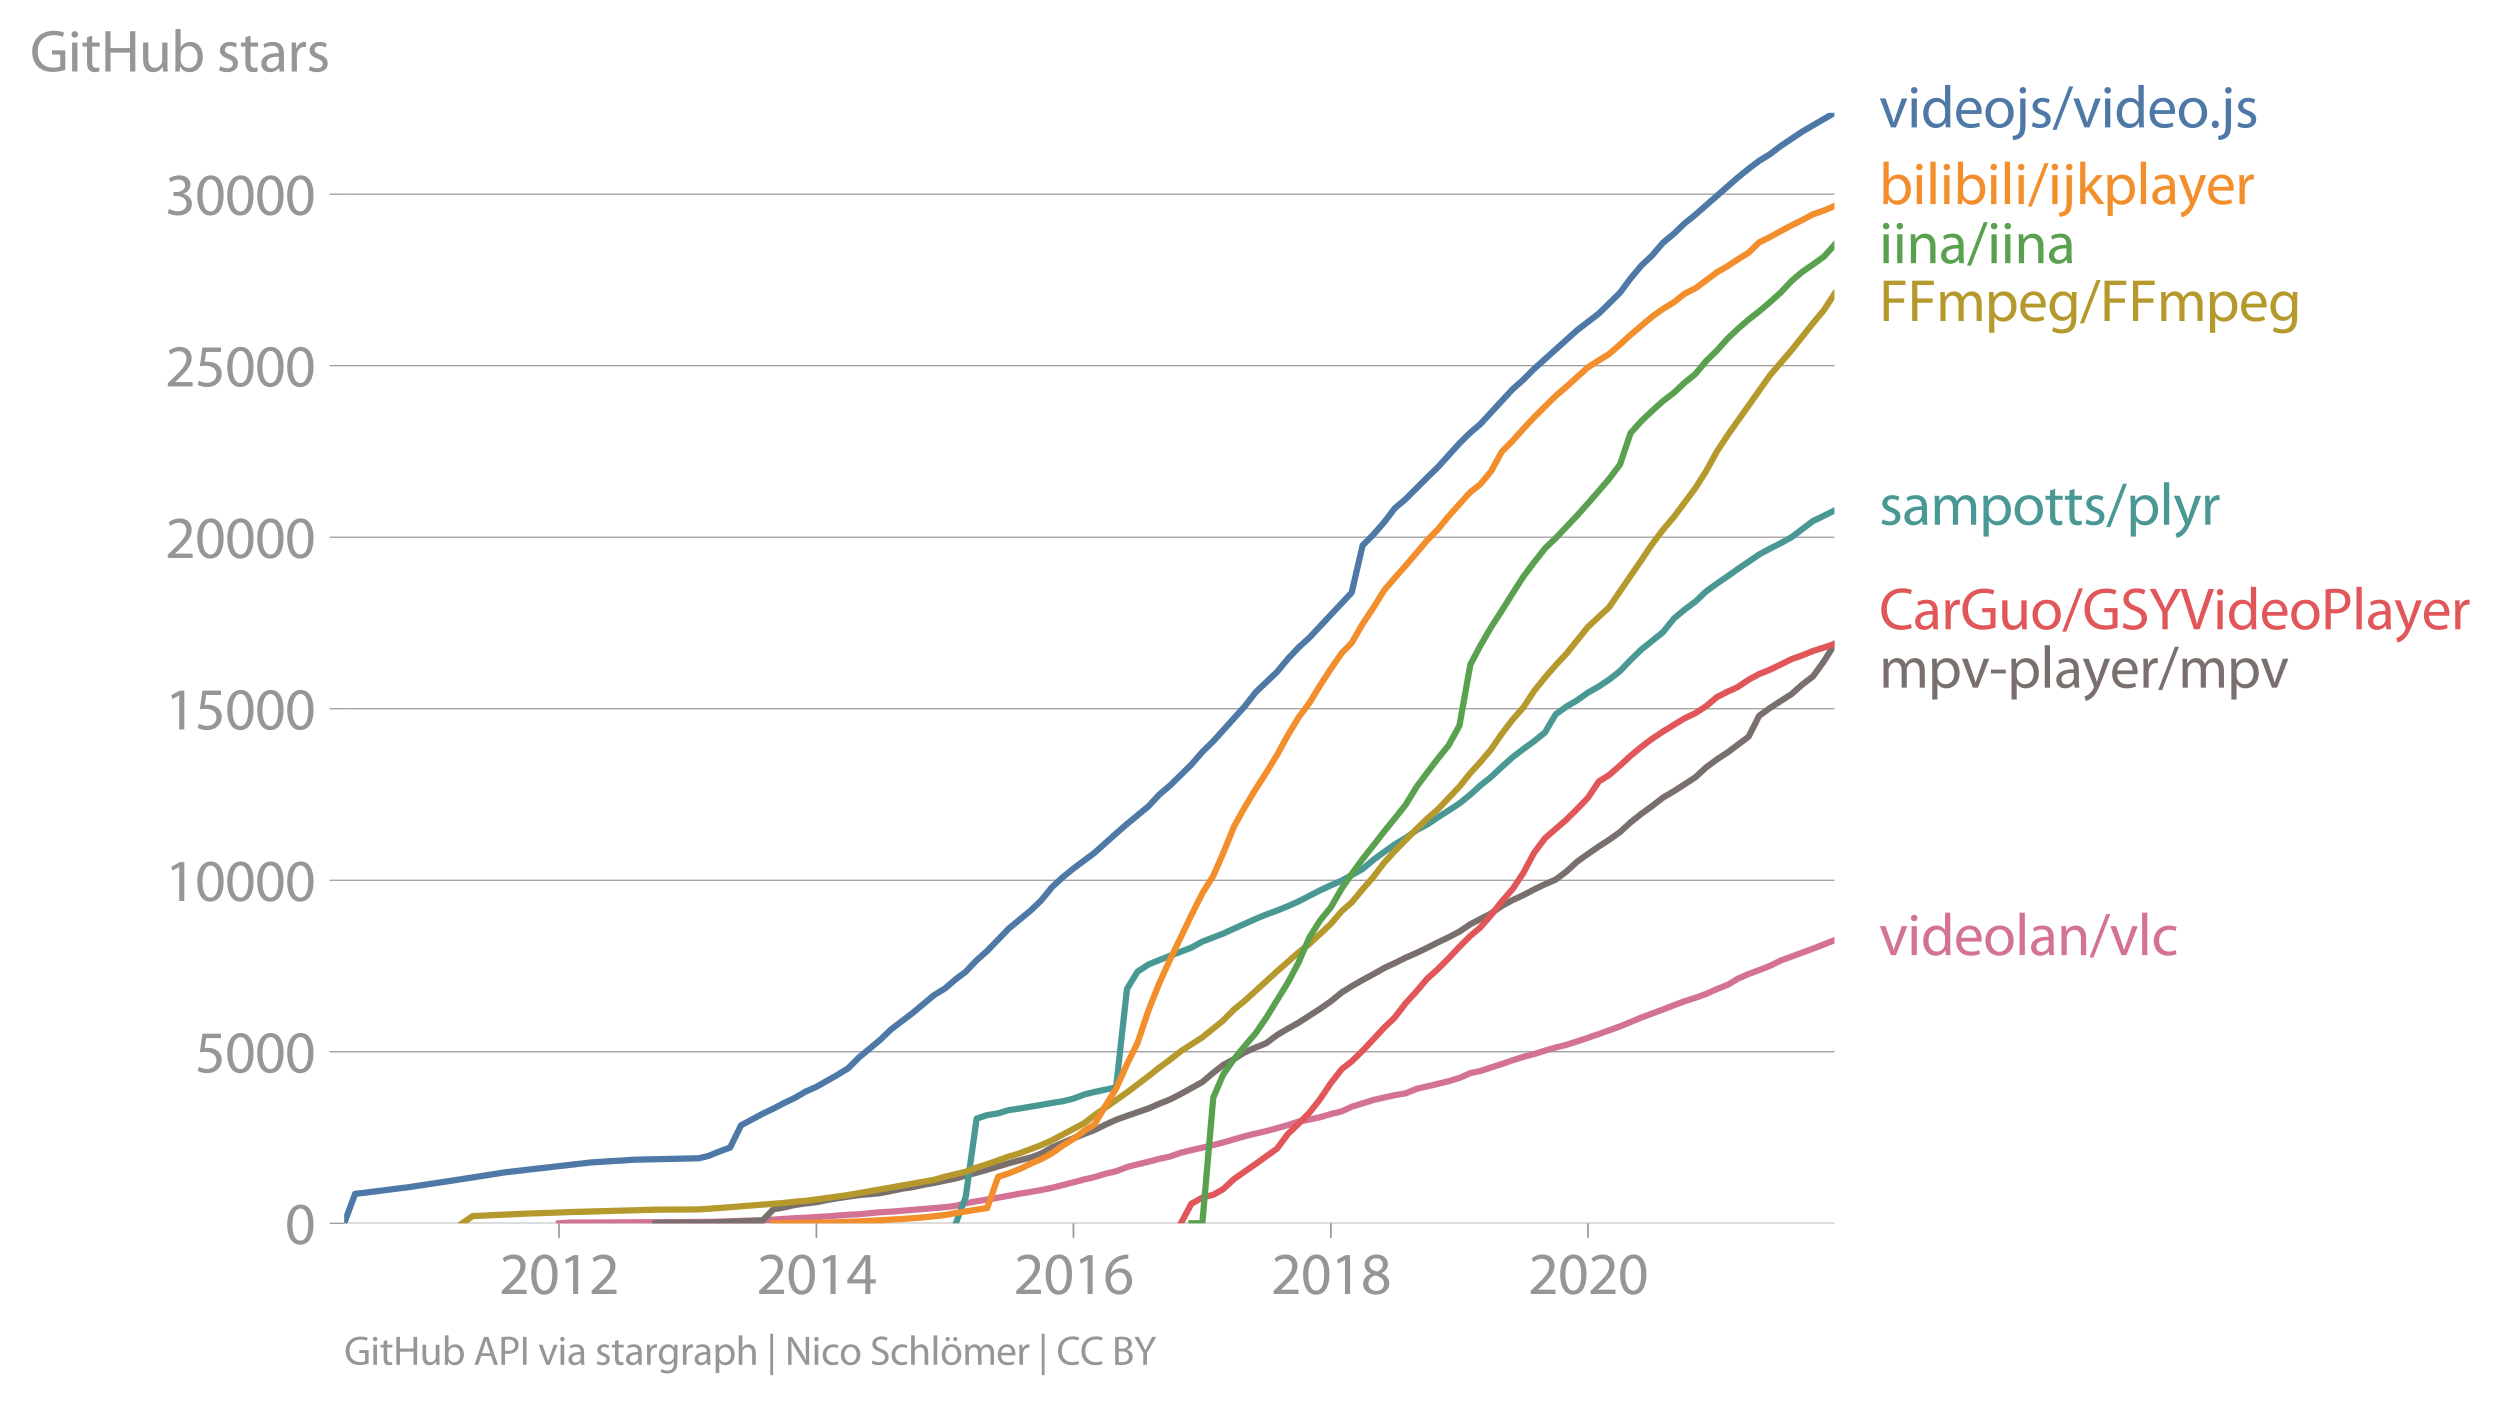 <svg xmlns:xlink="http://www.w3.org/1999/xlink" width="798.786" height="448.904" viewBox="0 0 599.089 336.678" xmlns="http://www.w3.org/2000/svg"><defs><style>*{stroke-linejoin:round;stroke-linecap:butt}</style></defs><g id="figure_1"><path d="M0 336.678h599.09V0H0v336.678z" style="fill:none" id="patch_1"/><g id="axes_1"><path d="M82.476 293.151h357.12V27.04H82.476v266.112z" style="fill:none" id="patch_2"/><g id="matplotlib.axis_1"><g id="xtick_1"><g id="line2d_1"><defs><path id="m7e4199df34" d="M0 0v3.5" style="stroke:#969696;stroke-width:.4"/></defs><use xlink:href="#m7e4199df34" x="133.951" y="293.151" style="fill:#969696;stroke:#969696;stroke-width:.4"/></g><g style="fill:#969696" transform="matrix(.14 0 0 -.14 119.588 310.091)" id="text_1"><defs><path id="MyriadPro-Regular-32" d="M2944 0v467H1075v13l333 307c877 845 1434 1466 1434 2234 0 595-378 1209-1274 1209-480 0-890-179-1178-422l180-397c192 160 505 352 883 352 621 0 825-390 825-813-6-627-486-1164-1548-2176L288 346V0h2656z" transform="scale(.016)"/><path id="MyriadPro-Regular-30" d="M1677 4230c-845 0-1447-768-1447-2163C243 691 794-70 1606-70c922 0 1447 780 1447 2195 0 1325-499 2105-1376 2105zm-32-435c582 0 845-672 845-1696 0-1062-276-1734-852-1734-512 0-844 614-844 1696 0 1133 358 1734 851 1734z" transform="scale(.016)"/><path id="MyriadPro-Regular-31" d="M1510 0h544v4160h-480l-908-486 108-429 724 390h12V0z" transform="scale(.016)"/></defs><use xlink:href="#MyriadPro-Regular-32"/><use xlink:href="#MyriadPro-Regular-30" x="51.3"/><use xlink:href="#MyriadPro-Regular-31" x="102.6"/><use xlink:href="#MyriadPro-Regular-32" x="153.9"/></g></g><g id="xtick_2"><use xlink:href="#m7e4199df34" x="195.637" y="293.151" style="fill:#969696;stroke:#969696;stroke-width:.4" id="line2d_2"/><g style="fill:#969696" transform="matrix(.14 0 0 -.14 181.274 310.091)" id="text_2"><defs><path id="MyriadPro-Regular-34" d="M2560 0v1133h582v441h-582v2586h-608L96 1504v-371h1933V0h531zM666 1574v13l1017 1415c115 192 218 371 346 614h19c-13-218-19-435-19-653V1574H666z" transform="scale(.016)"/></defs><use xlink:href="#MyriadPro-Regular-32"/><use xlink:href="#MyriadPro-Regular-30" x="51.3"/><use xlink:href="#MyriadPro-Regular-31" x="102.6"/><use xlink:href="#MyriadPro-Regular-34" x="153.9"/></g></g><g id="xtick_3"><use xlink:href="#m7e4199df34" x="257.239" y="293.151" style="fill:#969696;stroke:#969696;stroke-width:.4" id="line2d_3"/><g style="fill:#969696" transform="matrix(.14 0 0 -.14 242.876 310.091)" id="text_3"><defs><path id="MyriadPro-Regular-36" d="M2662 4224c-102 0-243-6-409-32-525-64-986-275-1331-614-410-410-704-1056-704-1876C218 621 800-70 1690-70c864 0 1382 704 1382 1465 0 813-518 1344-1254 1344-461 0-807-217-1005-480h-19c96 685 563 1331 1446 1479 160 25 307 32 422 25v461zM1690 365c-589 0-903 505-916 1190 0 103 26 186 64 250 154 301 468 512 807 512 518 0 857-359 857-954s-326-998-806-998h-6z" transform="scale(.016)"/></defs><use xlink:href="#MyriadPro-Regular-32"/><use xlink:href="#MyriadPro-Regular-30" x="51.3"/><use xlink:href="#MyriadPro-Regular-31" x="102.6"/><use xlink:href="#MyriadPro-Regular-36" x="153.9"/></g></g><g id="xtick_4"><use xlink:href="#m7e4199df34" x="318.925" y="293.151" style="fill:#969696;stroke:#969696;stroke-width:.4" id="line2d_4"/><g style="fill:#969696" transform="matrix(.14 0 0 -.14 304.562 310.091)" id="text_4"><defs><path id="MyriadPro-Regular-38" d="M1062 2170c-512-218-825-589-825-1114C237 448 762-70 1632-70c794 0 1414 486 1414 1209 0 506-320 871-838 1075v20c512 243 685 620 685 972 0 519-403 1024-1210 1024-729 0-1286-448-1286-1107 0-358 198-717 659-934l6-19zm583-1831c-531 0-851 371-832 794 0 397 262 717 749 857 563-160 915-403 915-908 0-423-327-743-832-743zm6 3488c506 0 704-345 704-678 0-378-275-634-633-755-480 128-794 352-794 768 0 358 256 665 723 665z" transform="scale(.016)"/></defs><use xlink:href="#MyriadPro-Regular-32"/><use xlink:href="#MyriadPro-Regular-30" x="51.3"/><use xlink:href="#MyriadPro-Regular-31" x="102.6"/><use xlink:href="#MyriadPro-Regular-38" x="153.9"/></g></g><g id="xtick_5"><use xlink:href="#m7e4199df34" x="380.526" y="293.151" style="fill:#969696;stroke:#969696;stroke-width:.4" id="line2d_5"/><g style="fill:#969696" transform="matrix(.14 0 0 -.14 366.163 310.091)" id="text_5"><use xlink:href="#MyriadPro-Regular-32"/><use xlink:href="#MyriadPro-Regular-30" x="51.3"/><use xlink:href="#MyriadPro-Regular-32" x="102.6"/><use xlink:href="#MyriadPro-Regular-30" x="153.9"/></g></g></g><g id="matplotlib.axis_2"><g id="ytick_1"><path d="M82.476 293.151h357.12" clip-path="url(#p39a2834b0a)" style="fill:none;stroke:#969696;stroke-width:.3;stroke-linecap:square" id="line2d_6"/><g id="line2d_7"><defs><path id="m7bb72fccdf" d="M0 0h-3.5" style="stroke:#969696;stroke-width:.3"/></defs><use xlink:href="#m7bb72fccdf" x="82.476" y="293.151" style="fill:#969696;stroke:#969696;stroke-width:.3"/></g><use xlink:href="#MyriadPro-Regular-30" style="fill:#969696" transform="matrix(.14 0 0 -.14 68.295 298.121)" id="text_6"/></g><g id="ytick_2"><path d="M82.476 252.046h357.12" clip-path="url(#p39a2834b0a)" style="fill:none;stroke:#969696;stroke-width:.3;stroke-linecap:square" id="line2d_8"/><use xlink:href="#m7bb72fccdf" x="82.476" y="252.046" style="fill:#969696;stroke:#969696;stroke-width:.3" id="line2d_9"/><g style="fill:#969696" transform="matrix(.14 0 0 -.14 46.75 257.016)" id="text_7"><defs><path id="MyriadPro-Regular-35" d="M2771 4160H781L512 2163c154 19 339 45 576 45 832 0 1190-384 1197-922 0-556-455-902-986-902-377 0-717 128-889 230L269 186C467 58 851-70 1306-70c902 0 1548 608 1548 1420 0 525-268 884-595 1069-256 154-576 224-896 224-153 0-243-13-339-25l160 1068h1587v474z" transform="scale(.016)"/></defs><use xlink:href="#MyriadPro-Regular-35"/><use xlink:href="#MyriadPro-Regular-30" x="51.3"/><use xlink:href="#MyriadPro-Regular-30" x="102.6"/><use xlink:href="#MyriadPro-Regular-30" x="153.9"/></g></g><g id="ytick_3"><path d="M82.476 210.942h357.12" clip-path="url(#p39a2834b0a)" style="fill:none;stroke:#969696;stroke-width:.3;stroke-linecap:square" id="line2d_10"/><use xlink:href="#m7bb72fccdf" x="82.476" y="210.942" style="fill:#969696;stroke:#969696;stroke-width:.3" id="line2d_11"/><g style="fill:#969696" transform="matrix(.14 0 0 -.14 39.568 215.912)" id="text_8"><use xlink:href="#MyriadPro-Regular-31"/><use xlink:href="#MyriadPro-Regular-30" x="51.3"/><use xlink:href="#MyriadPro-Regular-30" x="102.6"/><use xlink:href="#MyriadPro-Regular-30" x="153.9"/><use xlink:href="#MyriadPro-Regular-30" x="205.2"/></g></g><g id="ytick_4"><path d="M82.476 169.837h357.12" clip-path="url(#p39a2834b0a)" style="fill:none;stroke:#969696;stroke-width:.3;stroke-linecap:square" id="line2d_12"/><use xlink:href="#m7bb72fccdf" x="82.476" y="169.837" style="fill:#969696;stroke:#969696;stroke-width:.3" id="line2d_13"/><g style="fill:#969696" transform="matrix(.14 0 0 -.14 39.568 174.807)" id="text_9"><use xlink:href="#MyriadPro-Regular-31"/><use xlink:href="#MyriadPro-Regular-35" x="51.3"/><use xlink:href="#MyriadPro-Regular-30" x="102.6"/><use xlink:href="#MyriadPro-Regular-30" x="153.9"/><use xlink:href="#MyriadPro-Regular-30" x="205.2"/></g></g><g id="ytick_5"><path d="M82.476 128.732h357.12" clip-path="url(#p39a2834b0a)" style="fill:none;stroke:#969696;stroke-width:.3;stroke-linecap:square" id="line2d_14"/><use xlink:href="#m7bb72fccdf" x="82.476" y="128.732" style="fill:#969696;stroke:#969696;stroke-width:.3" id="line2d_15"/><g style="fill:#969696" transform="matrix(.14 0 0 -.14 39.568 133.702)" id="text_10"><use xlink:href="#MyriadPro-Regular-32"/><use xlink:href="#MyriadPro-Regular-30" x="51.3"/><use xlink:href="#MyriadPro-Regular-30" x="102.6"/><use xlink:href="#MyriadPro-Regular-30" x="153.9"/><use xlink:href="#MyriadPro-Regular-30" x="205.2"/></g></g><g id="ytick_6"><path d="M82.476 87.627h357.12" clip-path="url(#p39a2834b0a)" style="fill:none;stroke:#969696;stroke-width:.3;stroke-linecap:square" id="line2d_16"/><use xlink:href="#m7bb72fccdf" x="82.476" y="87.627" style="fill:#969696;stroke:#969696;stroke-width:.3" id="line2d_17"/><g style="fill:#969696" transform="matrix(.14 0 0 -.14 39.568 92.597)" id="text_11"><use xlink:href="#MyriadPro-Regular-32"/><use xlink:href="#MyriadPro-Regular-35" x="51.3"/><use xlink:href="#MyriadPro-Regular-30" x="102.6"/><use xlink:href="#MyriadPro-Regular-30" x="153.9"/><use xlink:href="#MyriadPro-Regular-30" x="205.2"/></g></g><g id="ytick_7"><path d="M82.476 46.523h357.12" clip-path="url(#p39a2834b0a)" style="fill:none;stroke:#969696;stroke-width:.3;stroke-linecap:square" id="line2d_18"/><use xlink:href="#m7bb72fccdf" x="82.476" y="46.523" style="fill:#969696;stroke:#969696;stroke-width:.3" id="line2d_19"/><g style="fill:#969696" transform="matrix(.14 0 0 -.14 39.568 51.493)" id="text_12"><defs><path id="MyriadPro-Regular-33" d="M269 211C474 77 883-70 1350-70c999 0 1517 582 1517 1248 0 582-416 966-928 1068v13c512 186 768 551 768 979 0 506-371 992-1190 992-448 0-871-160-1088-320l147-409c179 128 499 275 832 275 518 0 730-294 730-627 0-493-519-704-928-704H896v-423h314c544 0 1068-249 1075-832 6-345-218-806-941-806-390 0-762 160-922 262L269 211z" transform="scale(.016)"/></defs><use xlink:href="#MyriadPro-Regular-33"/><use xlink:href="#MyriadPro-Regular-30" x="51.3"/><use xlink:href="#MyriadPro-Regular-30" x="102.6"/><use xlink:href="#MyriadPro-Regular-30" x="153.9"/><use xlink:href="#MyriadPro-Regular-30" x="205.2"/></g></g><g style="fill:#969696" transform="matrix(.14 0 0 -.14 7.2 17.14)" id="text_13"><defs><path id="MyriadPro-Regular-47" d="M3770 2266H2349v-448h877V531c-128-64-378-115-743-115-1005 0-1664 646-1664 1741 0 1081 685 1734 1735 1734 435 0 723-83 953-185l135 454c-186 90-576 198-1076 198-1446 0-2329-940-2336-2227 0-672 231-1248 602-1606 422-403 960-570 1613-570 582 0 1075 147 1325 237v2074z" transform="scale(.016)"/><path id="MyriadPro-Regular-69" d="M1030 0v3098H467V0h563zM749 4320c-205 0-352-154-352-352 0-192 141-346 339-346 224 0 365 154 358 346 0 198-134 352-345 352z" transform="scale(.016)"/><path id="MyriadPro-Regular-74" d="M595 3667v-569H115v-429h480V979c0-365 58-640 218-806C947 19 1158-70 1421-70c217 0 390 38 499 83l-26 422c-83-25-172-38-326-38-314 0-422 217-422 601v1671h806v429h-806v742l-551-173z" transform="scale(.016)"/><path id="MyriadPro-Regular-48" d="M486 4314V0h557v2022h2087V0h563v4314h-563V2509H1043v1805H486z" transform="scale(.016)"/><path id="MyriadPro-Regular-75" d="M3059 3098h-563V1197c0-103-19-205-51-288-103-250-365-512-743-512-512 0-691 397-691 985v1716H448V1286C448 198 1030-70 1517-70c550 0 877 326 1024 576h13l32-506h499c-19 243-26 525-26 845v2253z" transform="scale(.016)"/><path id="MyriadPro-Regular-62" d="M467 800c0-275-13-589-25-800h486l26 512h19c230-410 589-582 1037-582 691 0 1388 550 1388 1657 7 941-537 1581-1305 1581-499 0-858-224-1056-570h-13v1946H467V800zm557 998c0 90 19 167 32 231 115 429 474 691 858 691 601 0 921-531 921-1152 0-710-352-1190-941-1190-409 0-736 268-844 659-13 64-26 134-26 205v556z" transform="scale(.016)"/><path id="MyriadPro-Regular-73" d="M250 147C467 19 781-70 1120-70c736 0 1158 390 1158 934 0 461-275 730-812 934-404 154-589 269-589 525 0 231 185 423 518 423 288 0 512-103 634-180l141 410c-173 102-448 192-762 192-666 0-1069-410-1069-909 0-371 263-678 819-877 416-153 576-300 576-569 0-256-192-461-601-461-282 0-576 115-743 224L250 147z" transform="scale(.016)"/><path id="MyriadPro-Regular-61" d="M2643 1901c0 621-230 1267-1177 1267-391 0-762-109-1018-275l128-371c218 140 518 230 806 230 634 0 704-461 704-717v-64C890 1978 224 1568 224 819c0-448 320-889 947-889 442 0 775 217 947 460h20l44-390h512c-38 211-51 474-51 742v1159zm-544-858c0-57-13-121-32-179-89-262-345-518-749-518-288 0-531 172-531 537 0 602 698 711 1312 698v-538z" transform="scale(.016)"/><path id="MyriadPro-Regular-72" d="M467 0h557v1651c0 96 13 186 26 263 76 422 358 723 755 723 77 0 134-7 192-19v531c-51 13-96 19-160 19-378 0-717-262-858-678h-25l-20 608H442c19-288 25-602 25-967V0z" transform="scale(.016)"/></defs><use xlink:href="#MyriadPro-Regular-47"/><use xlink:href="#MyriadPro-Regular-69" x="64.6"/><use xlink:href="#MyriadPro-Regular-74" x="88"/><use xlink:href="#MyriadPro-Regular-48" x="121.1"/><use xlink:href="#MyriadPro-Regular-75" x="186.3"/><use xlink:href="#MyriadPro-Regular-62" x="241.4"/><use xlink:href="#MyriadPro-Regular-20" x="298.3"/><use xlink:href="#MyriadPro-Regular-73" x="319.5"/><use xlink:href="#MyriadPro-Regular-74" x="359.1"/><use xlink:href="#MyriadPro-Regular-61" x="392.2"/><use xlink:href="#MyriadPro-Regular-72" x="440.4"/><use xlink:href="#MyriadPro-Regular-73" x="473.1"/></g></g><path d="m133.951 293.151 2.616-.18 2.448-.009 2.616-.008 2.531-.008 2.616-.017 2.532-.016 2.616-.017 2.616-.016 2.531-.008 2.616-.009h2.532l2.616-.016 2.616-.025 2.362-.016 2.616-.066 2.532-.066 2.616-.115 2.531-.074 2.616-.082 2.616-.14 2.532-.164 2.616-.173 2.531-.107 2.616-.18 2.616-.14 2.363-.19 2.616-.197 2.532-.123 2.616-.255 2.531-.238 2.616-.14 2.616-.214 2.532-.213 2.616-.214 2.531-.198 2.616-.246 2.616-.32 2.363-.617 2.616-.469 2.531-.427 2.616-.436 2.532-.452 2.616-.502 2.616-.419 2.531-.452 2.616-.535 2.532-.64 2.616-.675 2.616-.699 2.447-.567 2.616-.79 2.532-.591 2.616-1.011 2.531-.65 2.616-.624 2.616-.7 2.532-.542 2.616-.929 2.531-.608 2.616-.6 2.616-.617 2.363-.608 2.616-.765 2.531-.74 2.616-.64 2.532-.585 2.616-.707 2.616-.748 2.531-.83 2.616-.501 2.532-.535 2.616-.78 2.616-.642 2.363-1.102 2.616-.805 2.531-.798 2.616-.608 2.532-.55 2.616-.437 2.616-1.085 2.531-.583 2.616-.625 2.532-.617 2.616-.797 2.616-1.16 2.362-.476 2.616-.88 2.532-.806 2.616-.904 2.531-.822 2.616-.674 2.616-.822 2.532-.748 2.616-.641 2.531-.806 2.616-.88 2.616-.912 2.447-.872 2.616-.945 2.532-1.044 2.616-1.102 2.531-.937 2.616-.97 2.616-1.028 2.532-.929 2.616-.846 2.531-.913 2.616-1.175 2.616-1.028 2.363-1.43 2.616-1.151 2.532-.938 2.616-1.027 2.531-1.258 2.616-.954 2.616-.97 2.532-.937 2.616-1.011 2.531-1.02" clip-path="url(#p39a2834b0a)" style="fill:none;stroke:#d37295;stroke-width:1.5;stroke-linecap:square" id="line2d_20"/><path d="m157.073 293.151 2.616-.156H167.453l2.362-.033 2.616-.074 2.532-.09 2.616-.107 2.531-.099 2.616-.123 2.616-2.688 2.532-.436 2.616-.592 2.531-.378 2.616-.288 2.616-.55 2.363-.387 2.616-.395 2.532-.361 2.616-.23 2.531-.247 2.616-.518 2.616-.543 2.532-.362 2.616-.575 2.531-.452 2.616-.551 2.616-.534 2.363-.666 2.616-.699 2.531-.715 2.616-.773 2.532-.773 2.616-.699 2.616-.674 2.531-.929 2.616-1.496 2.532-1.077 2.616-1.11 2.616-1.052 2.447-.937 2.616-1.283 2.532-1.159 2.616-.937 2.531-.88 2.616-.904 2.616-1.134 2.532-1.011 2.616-1.34 2.531-1.398 2.616-1.455 2.616-2.22 2.363-1.85 2.616-1.422 2.531-1.62 2.616-1.15 2.532-1.02 2.616-1.964 2.616-1.546 2.531-1.414 2.616-1.685 2.532-1.636 2.616-1.817 2.616-2.13 2.363-1.47 2.616-1.497 2.531-1.373 2.616-1.48 2.532-1.184 2.616-1.307 2.616-1.134 2.531-1.225 2.616-1.324 2.532-1.208 2.616-1.365 2.616-1.767 2.362-1.233 2.616-1.357 2.532-1.776 2.616-1.422 2.531-1.159 2.616-1.381 2.616-1.258 2.532-1.102 2.616-1.956 2.531-2.343 2.616-1.858 2.616-1.809 2.447-1.57 2.616-1.866 2.532-2.335 2.616-2.063 2.531-1.825 2.616-2.03 2.616-1.538 2.532-1.628 2.616-1.71 2.531-2.335 2.616-1.94 2.616-1.71 2.363-1.775 2.616-1.957 2.532-5.015 2.616-1.882 2.531-1.645 2.616-1.668 2.616-2.335 2.532-1.916 2.616-3.625 2.531-4.012" clip-path="url(#p39a2834b0a)" style="fill:none;stroke:#79706e;stroke-width:1.5;stroke-linecap:square" id="line2d_21"/><path d="m282.977 293.151 2.531-4.71 2.616-1.447 2.616-.69 2.363-1.333 2.616-2.433 2.531-1.776 2.616-1.8 2.532-1.842 2.616-1.858 2.616-3.526 2.531-2.442 2.616-2.647 2.532-3.223 2.616-3.88 2.616-3.362 2.363-1.826 2.616-2.548 2.531-2.713 2.616-2.811 2.532-2.426 2.616-3.428 2.616-2.86 2.531-2.993 2.616-2.376 2.532-2.532 2.616-2.787 2.616-2.606 2.362-2.006 2.616-2.984 2.532-3.23 2.616-3.018 2.531-3.79 2.616-4.883 2.616-3.502 2.532-2.203 2.616-2.27 2.531-2.49 2.616-2.746 2.616-3.897 2.447-1.529 2.616-2.269 2.532-2.343 2.616-2.162 2.531-1.916 2.616-1.726 2.616-1.62 2.532-1.545 2.616-1.25 2.531-1.627 2.616-2.212 2.616-1.323 2.363-1.077 2.616-1.768 2.532-1.364 2.616-1.06 2.531-1.218 2.616-1.29 2.616-.938 2.532-1.019 2.616-.822 2.531-.871" clip-path="url(#p39a2834b0a)" style="fill:none;stroke:#e15759;stroke-width:1.5;stroke-linecap:square" id="line2d_22"/><g style="fill:#4e79a7" transform="matrix(.14 0 0 -.14 450.31 30.533)" id="text_14"><defs><path id="MyriadPro-Regular-76" d="M83 3098 1261 0h537l1216 3098h-588l-602-1741c-102-282-192-538-262-794h-20c-64 256-147 512-249 794L685 3098H83z" transform="scale(.016)"/><path id="MyriadPro-Regular-64" d="M2579 4544V2694h-13c-140 250-460 474-934 474-755 0-1395-634-1389-1664C243 563 819-70 1568-70c506 0 883 262 1056 608h13l25-538h506c-19 211-26 525-26 800v3744h-563zm0-3245c0-89-6-166-25-243-103-422-448-672-826-672-608 0-915 518-915 1146 0 684 345 1196 928 1196 422 0 729-294 813-652 19-71 25-167 25-237v-538z" transform="scale(.016)"/><path id="MyriadPro-Regular-65" d="M2957 1446c6 58 19 148 19 263 0 569-269 1459-1280 1459-902 0-1453-736-1453-1670C243 563 813-70 1766-70c493 0 832 108 1031 198l-96 403c-211-89-455-160-858-160-563 0-1049 314-1062 1075h2176zM787 1850c45 390 295 915 864 915 634 0 787-557 781-915H787z" transform="scale(.016)"/><path id="MyriadPro-Regular-6f" d="M1779 3168c-857 0-1536-608-1536-1645C243 544 890-70 1728-70c749 0 1542 499 1542 1644 0 948-601 1594-1491 1594zm-13-422c666 0 928-666 928-1191 0-697-403-1203-940-1203-551 0-941 512-941 1190 0 589 288 1204 953 1204z" transform="scale(.016)"/><path id="MyriadPro-Regular-6a" d="M-230-1350c300 0 710 102 960 352 275 281 371 672 371 1273v2823H538V493c0-743-58-992-212-1165C192-819-32-890-288-909l58-441zM826 4320c-212 0-359-154-359-352 0-186 135-346 346-346 224 0 358 160 352 346 0 198-135 352-339 352z" transform="scale(.016)"/><path id="MyriadPro-Regular-2f" d="m422-256 1792 4640h-435L-6-256h428z" transform="scale(.016)"/><path id="MyriadPro-Regular-2e" d="M710-70c237 0 384 172 384 403 0 237-153 403-377 403S333 570 333 333c0-231 153-403 371-403h6z" transform="scale(.016)"/></defs><use xlink:href="#MyriadPro-Regular-76"/><use xlink:href="#MyriadPro-Regular-69" x="48.1"/><use xlink:href="#MyriadPro-Regular-64" x="71.5"/><use xlink:href="#MyriadPro-Regular-65" x="127.9"/><use xlink:href="#MyriadPro-Regular-6f" x="178"/><use xlink:href="#MyriadPro-Regular-6a" x="232.9"/><use xlink:href="#MyriadPro-Regular-73" x="257.2"/><use xlink:href="#MyriadPro-Regular-2f" x="296.8"/><use xlink:href="#MyriadPro-Regular-76" x="331.1"/><use xlink:href="#MyriadPro-Regular-69" x="379.2"/><use xlink:href="#MyriadPro-Regular-64" x="402.6"/><use xlink:href="#MyriadPro-Regular-65" x="459"/><use xlink:href="#MyriadPro-Regular-6f" x="509.1"/><use xlink:href="#MyriadPro-Regular-2e" x="564"/><use xlink:href="#MyriadPro-Regular-6a" x="584.7"/><use xlink:href="#MyriadPro-Regular-73" x="609"/></g><g style="fill:#f28e2b" transform="matrix(.14 0 0 -.14 450.31 48.913)" id="text_15"><defs><path id="MyriadPro-Regular-6c" d="M467 0h563v4544H467V0z" transform="scale(.016)"/><path id="MyriadPro-Regular-6b" d="M1024 4544H467V0h557v1165l288 320L2381 0h685L1702 1824l1197 1274h-678l-909-1069c-90-109-198-243-275-352h-13v2867z" transform="scale(.016)"/><path id="MyriadPro-Regular-70" d="M467-1267h557V416h13c185-307 544-486 953-486 730 0 1408 550 1408 1664 0 940-563 1574-1312 1574-505 0-870-224-1100-602h-13l-26 532H442c12-295 25-615 25-1012v-3353zm557 3059c0 77 19 160 38 230 109 423 468 698 852 698 595 0 921-531 921-1152 0-710-345-1197-941-1197-403 0-742 269-844 659-13 71-26 148-26 231v531z" transform="scale(.016)"/><path id="MyriadPro-Regular-79" d="M58 3098 1203 243c26-70 39-115 39-147s-20-77-45-134c-128-288-320-506-474-628-166-140-352-230-493-275l141-473c141 25 416 121 691 364 384 333 660 877 1063 1940l845 2208h-596l-614-1818c-77-224-141-461-198-646h-13c-51 185-128 428-199 633L672 3098H58z" transform="scale(.016)"/></defs><use xlink:href="#MyriadPro-Regular-62"/><use xlink:href="#MyriadPro-Regular-69" x="56.9"/><use xlink:href="#MyriadPro-Regular-6c" x="80.3"/><use xlink:href="#MyriadPro-Regular-69" x="103.9"/><use xlink:href="#MyriadPro-Regular-62" x="127.3"/><use xlink:href="#MyriadPro-Regular-69" x="184.2"/><use xlink:href="#MyriadPro-Regular-6c" x="207.6"/><use xlink:href="#MyriadPro-Regular-69" x="231.2"/><use xlink:href="#MyriadPro-Regular-2f" x="254.6"/><use xlink:href="#MyriadPro-Regular-69" x="288.9"/><use xlink:href="#MyriadPro-Regular-6a" x="312.3"/><use xlink:href="#MyriadPro-Regular-6b" x="336.6"/><use xlink:href="#MyriadPro-Regular-70" x="383.5"/><use xlink:href="#MyriadPro-Regular-6c" x="440.4"/><use xlink:href="#MyriadPro-Regular-61" x="464"/><use xlink:href="#MyriadPro-Regular-79" x="512.2"/><use xlink:href="#MyriadPro-Regular-65" x="559.3"/><use xlink:href="#MyriadPro-Regular-72" x="609.4"/></g><g style="fill:#59a14f" transform="matrix(.14 0 0 -.14 450.31 63.074)" id="text_16"><defs><path id="MyriadPro-Regular-6e" d="M467 0h563v1862c0 96 13 192 39 263 96 313 384 576 755 576 531 0 717-416 717-915V0h563v1850c0 1062-666 1318-1094 1318-512 0-871-288-1024-582h-13l-32 512H442c19-256 25-519 25-839V0z" transform="scale(.016)"/></defs><use xlink:href="#MyriadPro-Regular-69"/><use xlink:href="#MyriadPro-Regular-69" x="23.4"/><use xlink:href="#MyriadPro-Regular-6e" x="46.8"/><use xlink:href="#MyriadPro-Regular-61" x="102.3"/><use xlink:href="#MyriadPro-Regular-2f" x="150.5"/><use xlink:href="#MyriadPro-Regular-69" x="184.8"/><use xlink:href="#MyriadPro-Regular-69" x="208.2"/><use xlink:href="#MyriadPro-Regular-6e" x="231.6"/><use xlink:href="#MyriadPro-Regular-61" x="287.1"/></g><g style="fill:#b6992d" transform="matrix(.14 0 0 -.14 450.31 76.919)" id="text_17"><defs><path id="MyriadPro-Regular-46" d="M486 0h557v1952h1632v461H1043v1433h1767v468H486V0z" transform="scale(.016)"/><path id="MyriadPro-Regular-6d" d="M467 0h551v1869c0 96 12 192 44 275 90 282 346 563 698 563 429 0 646-358 646-851V0h551v1914c0 102 19 204 45 281 96 275 345 512 665 512 455 0 672-358 672-953V0h551v1824c0 1075-608 1344-1018 1344-294 0-499-77-685-218-128-96-249-230-345-403h-13c-135 365-455 621-877 621-512 0-800-275-973-570h-19l-26 500H442c19-256 25-519 25-839V0z" transform="scale(.016)"/><path id="MyriadPro-Regular-67" d="M3110 2246c0 378 13 628 26 852h-493l-25-468h-13c-135 256-429 538-967 538-710 0-1395-595-1395-1645C243 666 794 13 1562 13c480 0 812 230 985 518h13V186c0-781-422-1082-998-1082-384 0-704 115-909 243l-141-429c250-166 659-256 1030-256 391 0 826 90 1127 372 301 268 441 704 441 1414v1798zm-556-928c0-96-13-204-45-300-122-359-435-576-781-576-608 0-915 505-915 1113 0 717 384 1171 921 1171 410 0 685-268 788-595 25-77 32-160 32-256v-557z" transform="scale(.016)"/></defs><use xlink:href="#MyriadPro-Regular-46"/><use xlink:href="#MyriadPro-Regular-46" x="48.7"/><use xlink:href="#MyriadPro-Regular-6d" x="97.4"/><use xlink:href="#MyriadPro-Regular-70" x="180.8"/><use xlink:href="#MyriadPro-Regular-65" x="237.7"/><use xlink:href="#MyriadPro-Regular-67" x="287.8"/><use xlink:href="#MyriadPro-Regular-2f" x="343.7"/><use xlink:href="#MyriadPro-Regular-46" x="378"/><use xlink:href="#MyriadPro-Regular-46" x="426.7"/><use xlink:href="#MyriadPro-Regular-6d" x="475.4"/><use xlink:href="#MyriadPro-Regular-70" x="558.8"/><use xlink:href="#MyriadPro-Regular-65" x="615.7"/><use xlink:href="#MyriadPro-Regular-67" x="665.8"/></g><g style="fill:#499894" transform="matrix(.14 0 0 -.14 450.31 125.743)" id="text_18"><use xlink:href="#MyriadPro-Regular-73"/><use xlink:href="#MyriadPro-Regular-61" x="39.6"/><use xlink:href="#MyriadPro-Regular-6d" x="87.8"/><use xlink:href="#MyriadPro-Regular-70" x="171.2"/><use xlink:href="#MyriadPro-Regular-6f" x="228.1"/><use xlink:href="#MyriadPro-Regular-74" x="283"/><use xlink:href="#MyriadPro-Regular-74" x="316.1"/><use xlink:href="#MyriadPro-Regular-73" x="349.2"/><use xlink:href="#MyriadPro-Regular-2f" x="388.8"/><use xlink:href="#MyriadPro-Regular-70" x="423.1"/><use xlink:href="#MyriadPro-Regular-6c" x="480"/><use xlink:href="#MyriadPro-Regular-79" x="503.6"/><use xlink:href="#MyriadPro-Regular-72" x="550.7"/></g><g style="fill:#e15759" transform="matrix(.14 0 0 -.14 450.31 150.797)" id="text_19"><defs><path id="MyriadPro-Regular-43" d="M3386 582c-224-108-570-179-909-179-1050 0-1658 679-1658 1735 0 1132 672 1779 1683 1779 359 0 660-77 871-179l134 454c-147 77-486 192-1024 192-1337 0-2253-915-2253-2266C230 704 1146-70 2362-70c524 0 934 108 1139 211l-115 441z" transform="scale(.016)"/><path id="MyriadPro-Regular-53" d="M269 211C499 58 954-70 1370-70c1017 0 1510 582 1510 1248 0 633-371 985-1101 1267-595 230-857 429-857 832 0 294 224 646 812 646 391 0 679-128 820-205l153 455c-192 109-512 211-953 211-839 0-1396-499-1396-1171 0-608 436-973 1140-1223 582-224 812-454 812-857 0-435-332-736-902-736-384 0-749 128-998 281L269 211z" transform="scale(.016)"/><path id="MyriadPro-Regular-59" d="M2010 0v1837l1446 2477h-634l-620-1191c-167-326-314-608-436-889h-12c-135 300-263 563-429 889L717 4314H83l1363-2484V0h564z" transform="scale(.016)"/><path id="MyriadPro-Regular-56" d="m2048 0 1542 4314h-595l-729-2132c-192-563-372-1107-493-1606h-13c-115 506-275 1030-461 1613L627 4314H26L1434 0h614z" transform="scale(.016)"/><path id="MyriadPro-Regular-50" d="M486 0h557v1728c128-32 282-38 448-38 544 0 1024 160 1319 473 217 224 332 531 332 922 0 384-140 697-377 902-256 231-659 359-1210 359-448 0-800-39-1069-84V0zm557 3859c96 26 282 45 525 45 614 0 1018-275 1018-845 0-595-410-921-1082-921-186 0-339 12-461 44v1677z" transform="scale(.016)"/></defs><use xlink:href="#MyriadPro-Regular-43"/><use xlink:href="#MyriadPro-Regular-61" x="58"/><use xlink:href="#MyriadPro-Regular-72" x="106.2"/><use xlink:href="#MyriadPro-Regular-47" x="138.9"/><use xlink:href="#MyriadPro-Regular-75" x="203.5"/><use xlink:href="#MyriadPro-Regular-6f" x="258.6"/><use xlink:href="#MyriadPro-Regular-2f" x="313.5"/><use xlink:href="#MyriadPro-Regular-47" x="347.8"/><use xlink:href="#MyriadPro-Regular-53" x="412.4"/><use xlink:href="#MyriadPro-Regular-59" x="461.7"/><use xlink:href="#MyriadPro-Regular-56" x="515.8"/><use xlink:href="#MyriadPro-Regular-69" x="571.6"/><use xlink:href="#MyriadPro-Regular-64" x="595"/><use xlink:href="#MyriadPro-Regular-65" x="651.4"/><use xlink:href="#MyriadPro-Regular-6f" x="701.5"/><use xlink:href="#MyriadPro-Regular-50" x="756.4"/><use xlink:href="#MyriadPro-Regular-6c" x="809.6"/><use xlink:href="#MyriadPro-Regular-61" x="833.2"/><use xlink:href="#MyriadPro-Regular-79" x="881.4"/><use xlink:href="#MyriadPro-Regular-65" x="928.5"/><use xlink:href="#MyriadPro-Regular-72" x="978.6"/></g><g style="fill:#79706e" transform="matrix(.14 0 0 -.14 450.31 164.797)" id="text_20"><defs><path id="MyriadPro-Regular-2d" d="M192 1939v-416h1581v416H192z" transform="scale(.016)"/></defs><use xlink:href="#MyriadPro-Regular-6d"/><use xlink:href="#MyriadPro-Regular-70" x="83.4"/><use xlink:href="#MyriadPro-Regular-76" x="140.3"/><use xlink:href="#MyriadPro-Regular-2d" x="188.4"/><use xlink:href="#MyriadPro-Regular-70" x="219.1"/><use xlink:href="#MyriadPro-Regular-6c" x="276"/><use xlink:href="#MyriadPro-Regular-61" x="299.6"/><use xlink:href="#MyriadPro-Regular-79" x="347.8"/><use xlink:href="#MyriadPro-Regular-65" x="394.9"/><use xlink:href="#MyriadPro-Regular-72" x="445"/><use xlink:href="#MyriadPro-Regular-2f" x="477.7"/><use xlink:href="#MyriadPro-Regular-6d" x="512"/><use xlink:href="#MyriadPro-Regular-70" x="595.4"/><use xlink:href="#MyriadPro-Regular-76" x="652.3"/></g><g style="fill:#d37295" transform="matrix(.14 0 0 -.14 450.31 228.88)" id="text_21"><defs><path id="MyriadPro-Regular-63" d="M2579 538c-160-71-371-154-691-154-614 0-1075 442-1075 1158 0 647 384 1172 1094 1172 307 0 519-71 653-148l128 436c-154 76-448 160-781 160-1011 0-1664-692-1664-1645C243 570 851-70 1786-70c416 0 742 108 889 185l-96 423z" transform="scale(.016)"/></defs><use xlink:href="#MyriadPro-Regular-76"/><use xlink:href="#MyriadPro-Regular-69" x="48.1"/><use xlink:href="#MyriadPro-Regular-64" x="71.5"/><use xlink:href="#MyriadPro-Regular-65" x="127.9"/><use xlink:href="#MyriadPro-Regular-6f" x="178"/><use xlink:href="#MyriadPro-Regular-6c" x="232.9"/><use xlink:href="#MyriadPro-Regular-61" x="256.5"/><use xlink:href="#MyriadPro-Regular-6e" x="304.7"/><use xlink:href="#MyriadPro-Regular-2f" x="360.2"/><use xlink:href="#MyriadPro-Regular-76" x="394.5"/><use xlink:href="#MyriadPro-Regular-6c" x="442.6"/><use xlink:href="#MyriadPro-Regular-63" x="466.2"/></g><g style="fill:#969696" transform="matrix(.097 0 0 -.097 82.476 327.05)" id="text_22"><defs><path id="MyriadPro-Regular-41" d="M2714 1357 3174 0h596L2298 4314h-672L160 0h576l448 1357h1530zm-1415 435 423 1248c83 262 153 525 217 781h13c64-250 128-506 224-787l422-1242H1299z" transform="scale(.016)"/><path id="MyriadPro-Regular-49" d="M486 4314V0h557v4314H486z" transform="scale(.016)"/><path id="MyriadPro-Regular-68" d="M467 0h563v1869c0 109 7 192 39 269 102 307 390 563 755 563 531 0 717-423 717-922V0h563v1843c0 1069-666 1325-1082 1325-211 0-409-64-576-160-172-96-313-237-403-397h-13v1933H467V0z" transform="scale(.016)"/><path id="MyriadPro-Regular-7c" d="M550 4800v-6400h429v6400H550z" transform="scale(.016)"/><path id="MyriadPro-Regular-4e" d="M1011 0v1843c0 717-13 1235-45 1779l20 7c217-467 505-960 806-1440L3162 0h563v4314h-525V2509c0-672 13-1197 64-1773l-13-6c-205 441-454 896-774 1401L1094 4314H486V0h525z" transform="scale(.016)"/><path id="MyriadPro-Regular-f6" d="M1165 3648c185 0 313 154 313 326 0 186-134 327-313 327s-327-147-327-327c0-172 135-326 320-326h7zm1184 0c185 0 313 154 313 326 0 186-134 327-313 327s-320-147-320-327c0-172 128-326 313-326h7zm-570-480c-857 0-1536-608-1536-1645C243 544 890-70 1728-70c749 0 1542 499 1542 1644 0 948-601 1594-1491 1594zm-13-422c666 0 928-666 928-1191 0-697-403-1203-940-1203-551 0-941 512-941 1190 0 589 288 1204 953 1204z" transform="scale(.016)"/><path id="MyriadPro-Regular-42" d="M486 13c186-26 480-51 864-51 704 0 1191 128 1492 403 217 211 364 493 364 864 0 640-480 979-889 1081v13c454 167 729 531 729 947 0 340-134 596-358 762-269 218-627 314-1184 314-390 0-774-39-1018-90V13zm557 3865c90 20 237 39 493 39 563 0 947-199 947-704 0-416-345-723-934-723h-506v1388zm0-1811h461c608 0 1114-243 1114-832 0-627-532-838-1108-838-198 0-358 6-467 25v1645z" transform="scale(.016)"/></defs><use xlink:href="#MyriadPro-Regular-47"/><use xlink:href="#MyriadPro-Regular-69" x="64.6"/><use xlink:href="#MyriadPro-Regular-74" x="88"/><use xlink:href="#MyriadPro-Regular-48" x="121.1"/><use xlink:href="#MyriadPro-Regular-75" x="186.3"/><use xlink:href="#MyriadPro-Regular-62" x="241.4"/><use xlink:href="#MyriadPro-Regular-20" x="298.3"/><use xlink:href="#MyriadPro-Regular-41" x="319.5"/><use xlink:href="#MyriadPro-Regular-50" x="380.7"/><use xlink:href="#MyriadPro-Regular-49" x="433.9"/><use xlink:href="#MyriadPro-Regular-20" x="457.8"/><use xlink:href="#MyriadPro-Regular-76" x="479"/><use xlink:href="#MyriadPro-Regular-69" x="527.1"/><use xlink:href="#MyriadPro-Regular-61" x="550.5"/><use xlink:href="#MyriadPro-Regular-20" x="598.7"/><use xlink:href="#MyriadPro-Regular-73" x="619.9"/><use xlink:href="#MyriadPro-Regular-74" x="659.5"/><use xlink:href="#MyriadPro-Regular-61" x="692.6"/><use xlink:href="#MyriadPro-Regular-72" x="740.8"/><use xlink:href="#MyriadPro-Regular-67" x="773.5"/><use xlink:href="#MyriadPro-Regular-72" x="829.4"/><use xlink:href="#MyriadPro-Regular-61" x="862.1"/><use xlink:href="#MyriadPro-Regular-70" x="910.3"/><use xlink:href="#MyriadPro-Regular-68" x="967.2"/><use xlink:href="#MyriadPro-Regular-20" x="1022.7"/><use xlink:href="#MyriadPro-Regular-7c" x="1043.9"/><use xlink:href="#MyriadPro-Regular-20" x="1067.8"/><use xlink:href="#MyriadPro-Regular-4e" x="1089"/><use xlink:href="#MyriadPro-Regular-69" x="1154.8"/><use xlink:href="#MyriadPro-Regular-63" x="1178.2"/><use xlink:href="#MyriadPro-Regular-6f" x="1223"/><use xlink:href="#MyriadPro-Regular-20" x="1277.9"/><use xlink:href="#MyriadPro-Regular-53" x="1299.1"/><use xlink:href="#MyriadPro-Regular-63" x="1348.4"/><use xlink:href="#MyriadPro-Regular-68" x="1393.2"/><use xlink:href="#MyriadPro-Regular-6c" x="1448.7"/><use xlink:href="#MyriadPro-Regular-f6" x="1472.3"/><use xlink:href="#MyriadPro-Regular-6d" x="1527.2"/><use xlink:href="#MyriadPro-Regular-65" x="1610.6"/><use xlink:href="#MyriadPro-Regular-72" x="1660.7"/><use xlink:href="#MyriadPro-Regular-20" x="1693.4"/><use xlink:href="#MyriadPro-Regular-7c" x="1714.6"/><use xlink:href="#MyriadPro-Regular-20" x="1738.5"/><use xlink:href="#MyriadPro-Regular-43" x="1759.7"/><use xlink:href="#MyriadPro-Regular-43" x="1817.7"/><use xlink:href="#MyriadPro-Regular-20" x="1875.7"/><use xlink:href="#MyriadPro-Regular-42" x="1896.9"/><use xlink:href="#MyriadPro-Regular-59" x="1951.1"/></g><path d="m229.054 293.151 2.363-6.314 2.616-18.784 2.531-.83 2.616-.42 2.532-.781 2.616-.386 2.616-.436 2.531-.428 2.616-.476 2.532-.387 2.616-.657 2.616-.987 2.447-.6 2.616-.55 2.532-.552 2.616-23.602 2.531-4.127 2.616-1.71 2.616-1.069 2.532-1.01 2.616-.996 2.531-.978 2.616-1.439 2.616-.994 2.363-.913 2.616-1.2 2.531-1.135 2.616-1.183 2.532-1.044 2.616-.954 2.616-1.069 2.531-1.126 2.616-1.348 2.532-1.307 2.616-1.209 2.616-1.126 2.363-1.307 2.616-1.48 2.531-2.146 2.616-1.923 2.532-1.793 2.616-1.562 2.616-1.874 2.531-1.348 2.616-1.743 2.532-1.603 2.616-1.718 2.616-2.113 2.362-2.154 2.616-2.096 2.532-2.368 2.616-2.343 2.531-1.94 2.616-1.89 2.616-2.122 2.532-4.308 2.616-1.89 2.531-1.464 2.616-1.874 2.616-1.48 2.447-1.62 2.616-2.063 2.532-2.647 2.616-2.549 2.531-2.014 2.616-2.096 2.616-3.28 2.532-2.113 2.616-1.948 2.531-2.4 2.616-1.908 2.616-1.792 2.363-1.677 2.616-1.776 2.532-1.735 2.616-1.422 2.531-1.258 2.616-1.455 2.616-1.981 2.532-1.9 2.616-1.265 2.531-1.266" clip-path="url(#p39a2834b0a)" style="fill:none;stroke:#499894;stroke-width:1.5;stroke-linecap:square" id="line2d_23"/><path d="m110.745 293.151 2.532-1.743 12.911-.583 5.148-.173 5.231-.197 20.506-.576 10.38-.057 4.978-.346 15.443-1.216 2.616-.305 2.531-.18 10.211-1.406 20.59-3.642 2.616-.756 4.979-1.184 2.616-1.011 2.531-.79 5.148-1.833 2.616-.78 5.147-1.957 2.616-1.168 7.764-4.118 2.447-1.9 7.764-5.442 5.147-3.897 2.616-2.08 2.532-1.857 2.616-2.072 5.147-3.305 4.979-4.02 2.616-2.655 2.531-2.047 7.764-7.078 5.147-4.53 2.616-2.047 5.148-4.818 2.616-3.066 2.363-2.055 2.616-3.157 2.531-2.878 2.616-3.469 2.532-2.762 5.232-5.335 2.531-2.426 2.616-2.301 5.148-5.426 2.616-3.248 2.362-2.597 2.616-3.091 2.532-3.7 2.616-3.428 2.531-2.853 2.616-3.995 2.616-3.247 2.532-2.927 2.616-2.787 5.147-6.404 5.063-4.71 7.764-11.32 2.531-3.766 2.616-3.478 2.616-3.09 5.148-6.898 2.531-3.995 2.616-4.752 2.616-3.979 10.127-14.32 5.147-5.994 5.148-6.478 2.616-3.14 2.531-3.88h0" clip-path="url(#p39a2834b0a)" style="fill:none;stroke:#b6992d;stroke-width:1.5;stroke-linecap:square" id="line2d_24"/><path d="m285.508 293.151 2.616-.016 2.616-30.089 2.363-5.516 2.616-3.749 2.531-3.091 2.616-3.066 2.532-3.659 2.616-4.275 2.616-4.225 2.531-4.801 2.616-6.018 2.532-4.036 2.616-3.198 2.616-4.538 2.363-3.412 2.616-3.61 2.531-3.18 2.616-3.38 2.532-3.115 2.616-3.289 2.616-4.283 2.531-3.403 2.616-3.445 2.532-3.115 2.616-4.744 2.616-14.641 2.362-4.464 2.616-4.505 2.532-3.922 2.616-4.168 2.531-3.954 2.616-3.502 2.616-3.322 2.532-2.425 2.616-2.762 2.531-2.672 2.616-2.935 2.616-3.017 2.447-2.82 2.616-3.493 2.532-7.523 2.616-2.902 2.531-2.4 2.616-2.36 2.616-1.989 2.532-2.392 2.616-2.105 2.531-3.058 2.616-2.557 2.616-2.91 2.363-2.236 2.616-2.269 2.532-1.973 2.616-2.228 2.531-2.269 2.616-2.787 2.616-2.228 2.532-1.734 2.616-1.875 2.531-2.82" clip-path="url(#p39a2834b0a)" style="fill:none;stroke:#59a14f;stroke-width:1.5;stroke-linecap:square" id="line2d_25"/><path d="m185.342 293.151 2.532-.025 2.616-.04 2.531-.034 2.616-.032 2.616-.05 2.363-.074 2.616-.098 2.532-.099 2.616-.148 2.531-.132 2.616-.164 2.616-.148 2.532-.18 2.616-.198 2.531-.271 2.616-.288 2.616-.485 2.363-.37 2.616-.436 2.531-.386 2.616-7.49 2.532-.813 2.616-1.044 2.616-1.266 2.531-1.102 2.616-1.422 2.532-1.809 2.616-1.636 2.616-1.973 2.447-1.504 2.616-4.489 2.532-4.061 2.616-5.878 2.531-5.097 2.616-7.826 2.616-6.552 2.532-5.574 2.616-5.401 2.531-5.303 2.616-5.212 2.616-4.176 2.363-5.401 2.616-6.421 2.531-4.563 2.616-4.34 2.532-3.93 2.616-4.3 2.616-4.768 2.531-4.209 2.616-3.502 2.532-4.151 2.616-4.037 2.616-3.765 2.363-2.425 2.616-4.555 2.531-3.806 2.616-4.226 2.532-2.95 2.616-2.952 2.616-3.075 2.531-2.992 2.616-2.664 2.532-3.107 2.616-2.935 2.616-2.886 2.362-1.817 2.616-3.19 2.532-4.62 2.616-2.655 2.531-2.82 2.616-2.811 2.616-2.606 2.532-2.5 2.616-2.236 2.531-2.293 2.616-2.343 2.616-1.677 2.447-1.513 2.616-2.269 2.532-2.318 2.616-2.22 2.531-2.137 2.616-1.875 2.616-1.57 2.532-2.03 2.616-1.324 2.531-1.866 2.616-1.973 2.616-1.513 2.363-1.554 2.616-1.62 2.532-2.474 2.616-1.298 2.531-1.406 2.616-1.381 2.616-1.3 2.532-1.348 2.616-.912 2.531-1.077" clip-path="url(#p39a2834b0a)" style="fill:none;stroke:#f28e2b;stroke-width:1.5;stroke-linecap:square" id="line2d_26"/><path d="m82.476 293.151 2.616-7.053 12.911-1.62 12.742-1.932 10.295-1.62 5.148-.591 15.443-1.776 10.295-.65 10.295-.23 5.232-.115 2.362-.575 2.616-1.077 2.532-.92 2.616-5.336 5.147-2.754 2.616-1.242 2.532-1.34 2.616-1.241 2.531-1.48 2.616-1.167 4.98-2.82 2.615-1.595 2.532-2.548 5.147-4.283 2.616-2.508 5.148-3.921 5.147-4.292 2.616-1.586 2.616-2.245 2.363-1.767 2.616-2.762 2.531-2.236 5.148-5.328 5.232-4.324 2.531-2.409 2.616-3.206 2.532-2.35 2.616-2.13 5.063-3.774 5.148-4.611 2.616-2.286 5.147-4.242 2.616-2.82 2.532-2.145 5.147-5.04 2.616-3.025 2.616-2.549 7.51-8.336 2.616-3.37 5.148-4.908 2.616-3.149 2.531-2.688 2.616-2.376 10.127-10.81 2.616-11.288 2.531-2.54 2.616-2.992 2.532-3.338 2.616-2.228 5.147-5.138 2.616-2.54 5.148-5.69 2.616-2.58 2.362-1.998 7.764-8.402 2.531-2.236 2.616-2.631 10.295-9.249 5.232-4.02 5.063-4.99 2.532-3.411 2.616-3.116 2.531-2.368 2.616-3.066 2.616-2.17 2.532-2.442 2.616-2.113 10.126-8.87 2.616-2.121 2.532-1.908 2.616-1.61 2.531-1.933 5.232-3.494 7.68-4.472h0" clip-path="url(#p39a2834b0a)" style="fill:none;stroke:#4e79a7;stroke-width:1.5;stroke-linecap:square" id="line2d_27"/></g></g><defs><clipPath id="p39a2834b0a"><path d="M82.476 27.039h357.12v266.112H82.476z"/></clipPath></defs></svg>